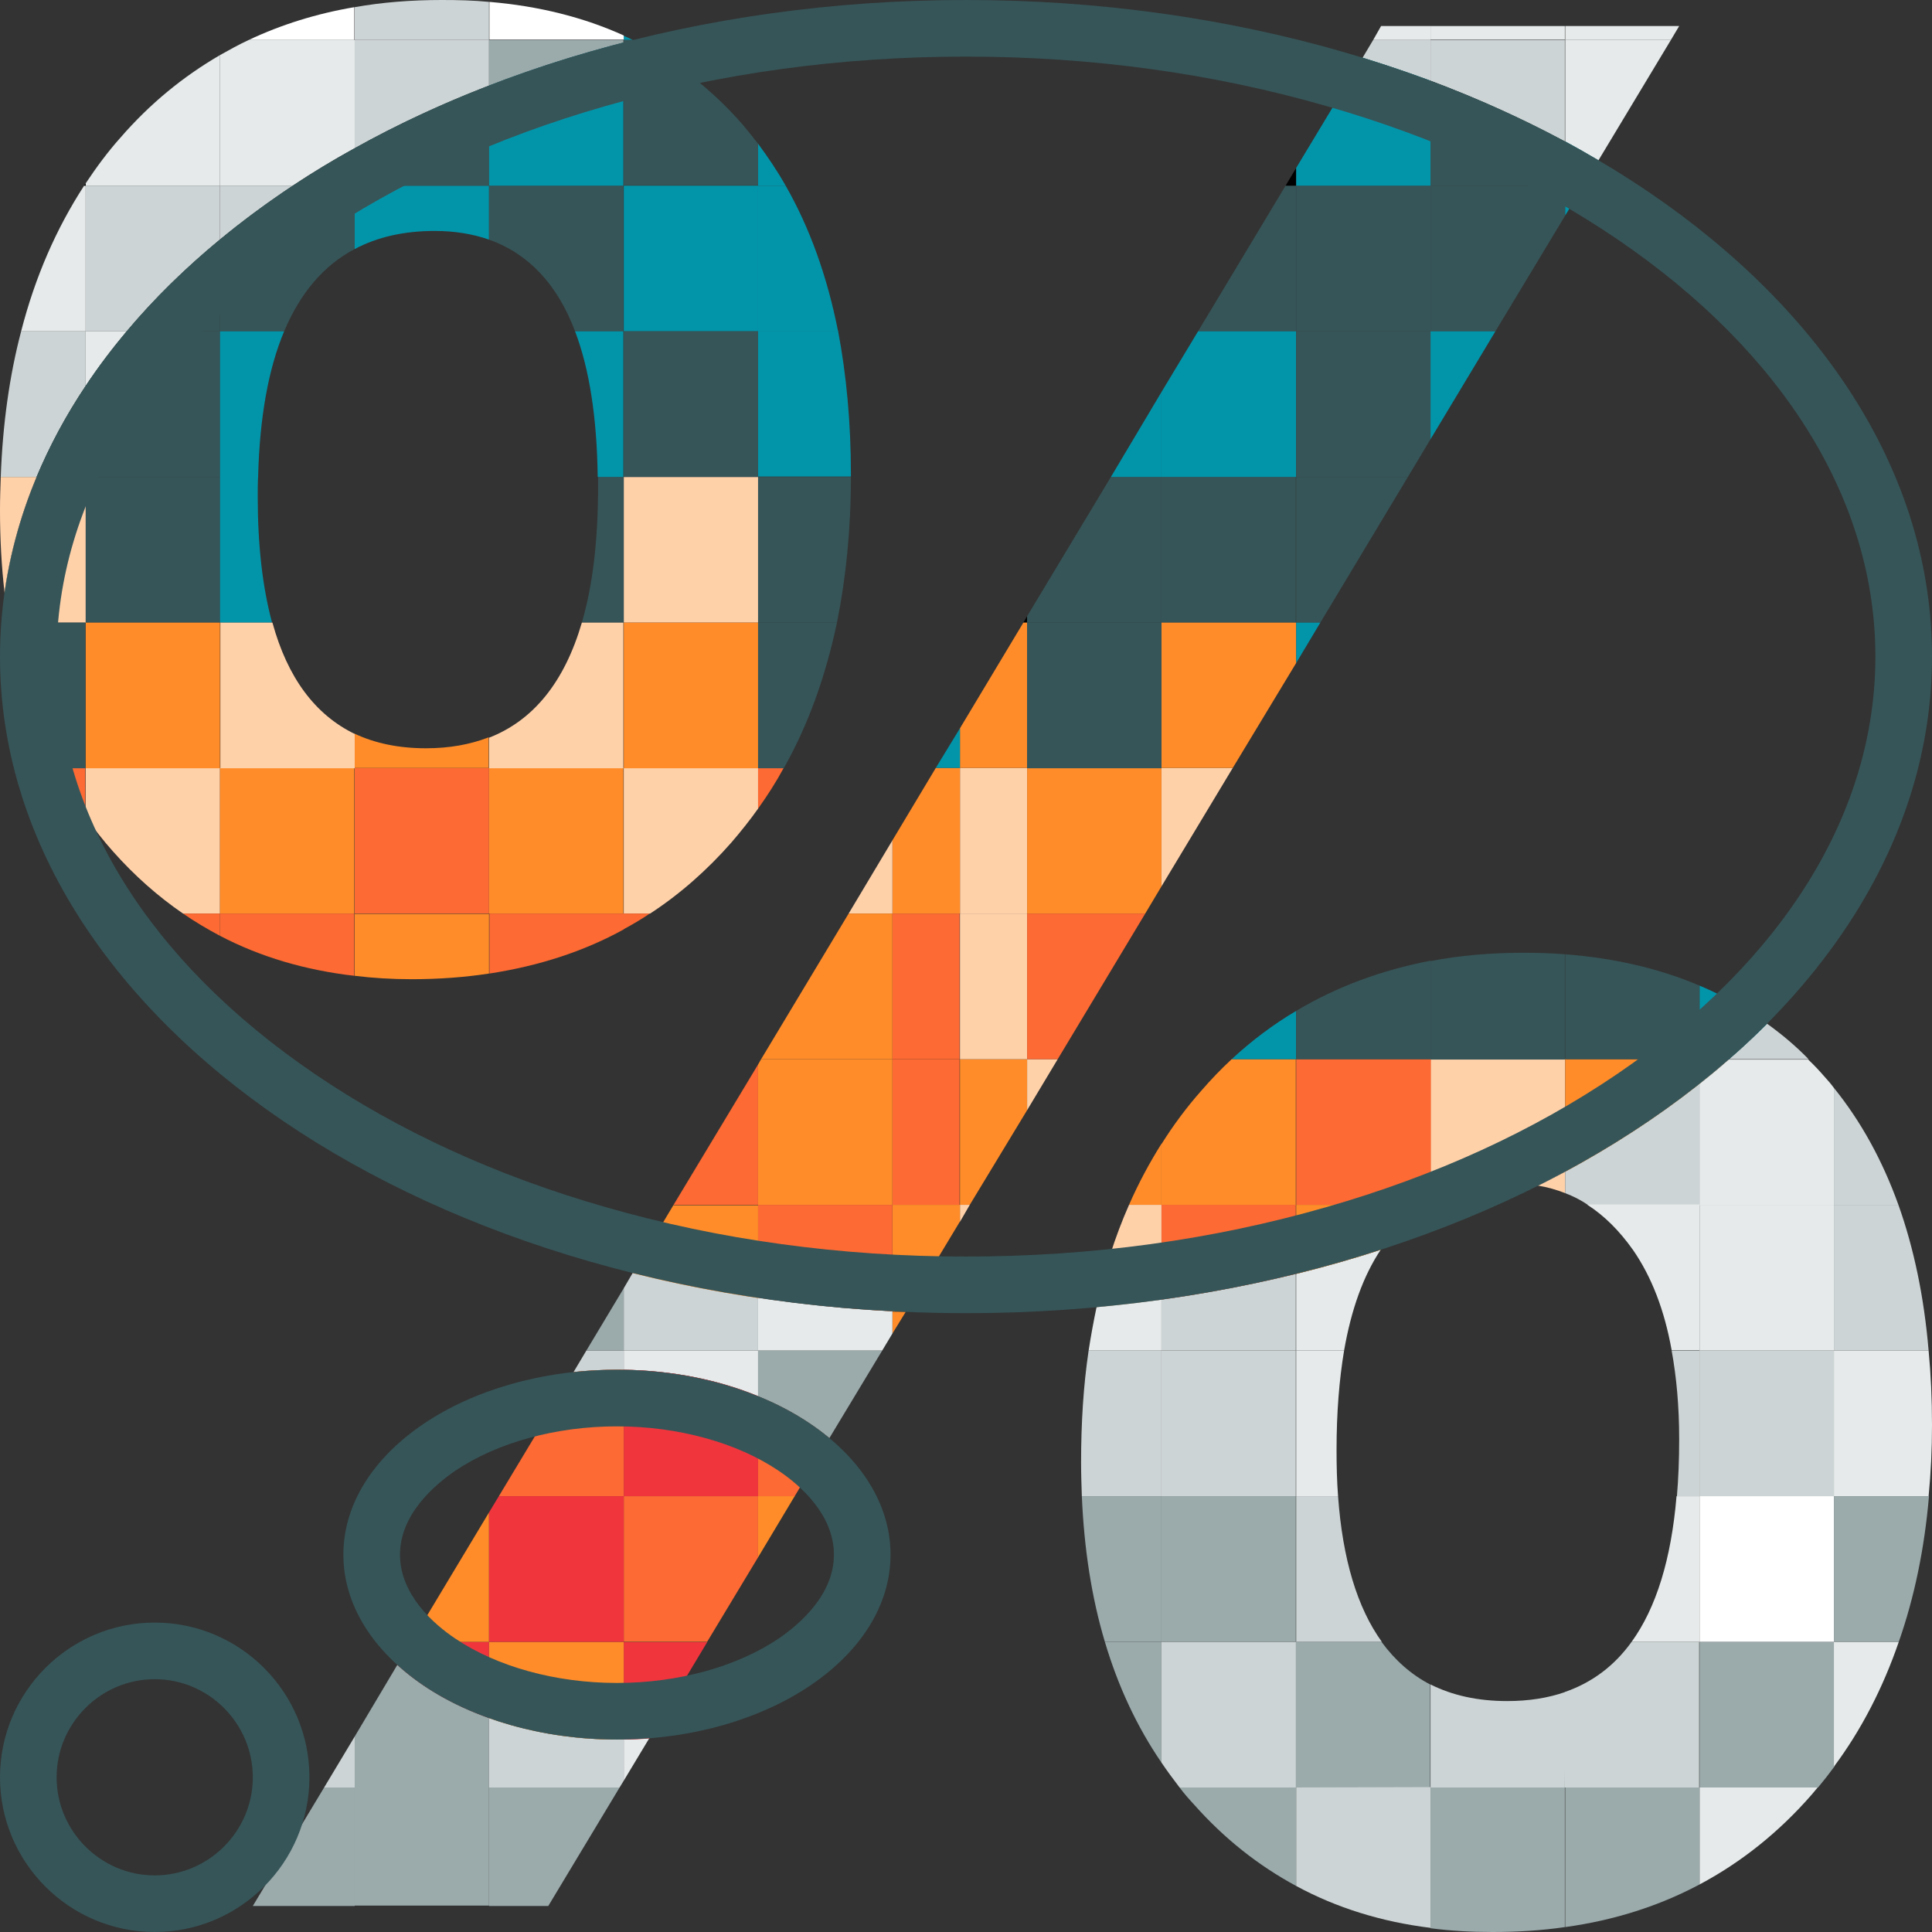 <?xml version="1.0" encoding="utf-8"?>
<!-- Generator: Adobe Illustrator 19.0.0, SVG Export Plug-In . SVG Version: 6.00 Build 0)  -->
<svg version="1.1" id="Layer_1" xmlns="http://www.w3.org/2000/svg" xmlns:xlink="http://www.w3.org/1999/xlink" x="0px" y="0px"
	 viewBox="96 11 512 512" style="enable-background:new 96 11 512 512;" xml:space="preserve">
<rect x="96" y="11" width="512" height="512" fill="#333333" stroke="none"/>
<style type="text/css">
	.st0{fill:#9BAAAB;}
	.st1{fill:#CDD4D5;}
	.st2{fill:#E6EAEA;}
	.st3{fill:#FFFFFF;}
	.st4{fill:#FF8C29;}
	.st5{fill:#FFD1A9;}
	.st6{fill:#365558;}
	.st7{fill:#0295AA;}
	.st8{fill:#FD6A33;}
	.st9{fill:#F0353D;}
</style>
<rect x="103.3" y="553.2" class="st0" width="128" height="128"/>
<rect x="231.3" y="553.2" class="st1" width="128" height="128"/>
<rect x="359.3" y="553.2" class="st2" width="128" height="128"/>
<rect x="487.3" y="553.2" class="st3" width="128" height="128"/>
<polygon class="st4" points="350.4,330.3 353,330.3 368.2,305.2 368.2,291.7 350.4,291.7 "/>
<polygon class="st5" points="368.2,305.2 376.3,291.7 368.2,291.7 "/>
<polygon points="368.2,176 368.2,174.3 367.2,176 "/>
<rect x="403.8" y="137.4" class="st6" width="35.6" height="38.6"/>
<polygon class="st6" points="368.2,174.3 368.2,176 403.8,176 403.8,137.4 390.4,137.4 "/>
<polygon class="st6" points="439.5,176 445.9,176 469.1,137.4 439.5,137.4 "/>
<rect x="475.1" y="17.9" class="st2" width="35.6" height="3.6"/>
<polygon class="st2" points="475.1,17.9 462,17.9 459.9,21.6 475.1,21.6 "/>
<polygon class="st2" points="541,17.9 510.8,17.9 510.8,21.6 538.8,21.6 "/>
<polygon class="st6" points="413.5,98.8 439.5,98.8 439.5,60.2 436.7,60.2 "/>
<polygon class="st6" points="475.1,98.8 492.3,98.8 510.8,68.1 510.8,60.2 475.1,60.2 "/>
<rect x="439.5" y="60.2" class="st6" width="35.6" height="38.6"/>
<polygon class="st7" points="510.8,68.1 515.6,60.2 510.8,60.2 "/>
<polygon points="439.5,60.2 439.5,55.5 436.7,60.2 "/>
<path class="st1" d="M510.7,21.6h-35.6v10.8c12.5,4.7,24.4,10.1,35.6,16.1V21.6z"/>
<path class="st6" d="M510.7,60.2V48.5c-11.2-6-23.1-11.4-35.6-16.1v27.8H510.7z"/>
<path class="st1" d="M475.1,21.6h-15.2l-2.8,4.7c6.1,1.9,12.1,3.9,18,6.1V21.6z"/>
<path class="st7" d="M439.5,60.2h35.6V32.4c-5.9-2.2-11.9-4.2-18-6.1l-17.6,29.2V60.2z"/>
<path class="st2" d="M538.8,21.6h-28v26.9c3,1.6,5.9,3.3,8.8,5L538.8,21.6z"/>
<path class="st7" d="M515.6,60.2l4-6.7c-2.9-1.7-5.8-3.4-8.8-5v11.7H515.6z"/>
<polygon class="st7" points="403.8,114.9 403.8,137.4 439.5,137.4 439.5,98.8 413.5,98.8 "/>
<polygon class="st7" points="403.8,137.4 403.8,114.9 390.4,137.4 "/>
<polygon class="st7" points="475.1,127.4 492.3,98.8 475.1,98.8 "/>
<polygon class="st6" points="439.5,137.4 469.1,137.4 475.1,127.4 475.1,98.8 439.5,98.8 "/>
<polygon class="st5" points="403.8,245.9 422.7,214.5 403.8,214.5 "/>
<rect x="350.4" y="214.5" class="st5" width="17.8" height="38.6"/>
<polygon class="st4" points="368.2,253.1 399.5,253.1 403.8,245.9 403.8,214.5 368.2,214.5 "/>
<polygon class="st4" points="403.8,214.5 422.7,214.5 439.5,186.7 439.5,176 403.8,176 "/>
<polygon class="st4" points="350.4,204 350.4,214.5 368.2,214.5 368.2,176 367.2,176 "/>
<rect x="368.2" y="176" class="st6" width="35.6" height="38.6"/>
<polygon class="st7" points="439.5,186.7 445.9,176 439.5,176 "/>
<rect x="350.4" y="253.1" class="st5" width="17.8" height="38.6"/>
<polygon class="st8" points="368.2,291.7 376.3,291.7 399.5,253.1 368.2,253.1 "/>
<polygon class="st5" points="350.4,334.8 353,330.3 350.4,330.3 "/>
<path class="st4" d="M414.4,300c-3.9,4.4-7.4,9.1-10.6,14.2v16.2h35.6v-38.7h-17C419.6,294.3,417,297,414.4,300z"/>
<path class="st4" d="M403.8,330.3v-16.2c-3.2,5.1-6.1,10.5-8.6,16.2H403.8z"/>
<path class="st5" d="M510.8,327.2v-5.7c-2.4,1.3-4.7,2.5-7.2,3.7C506.1,325.6,508.5,326.3,510.8,327.2z"/>
<path class="st5" d="M475.1,291.7v38c6.1-3.4,13.3-5.1,21.6-5.1c2.4,0,4.7,0.2,6.9,0.6c2.4-1.2,4.8-2.4,7.2-3.7v-29.8H475.1z"/>
<path class="st8" d="M439.5,330.3h34.6c0.3-0.2,0.7-0.4,1.1-0.6v-38h-35.7V330.3z"/>
<path class="st2" d="M575.2,291.8h-21.1c-2.5,2.2-5.1,4.4-7.8,6.5v32.1H582v-31.1c-0.8-1.1-1.7-2.1-2.6-3.1
	C578.1,294.7,576.7,293.2,575.2,291.8z"/>
<path class="st5" d="M546.3,291.8v6.5c2.7-2.1,5.3-4.3,7.8-6.5H546.3z"/>
<path class="st1" d="M510.8,327.2c2.1,0.8,4.1,1.8,6,3.1h29.7v-32.2c-10.8,8.5-22.7,16.4-35.7,23.4V327.2z"/>
<path class="st4" d="M510.8,291.7v29.8c13-7,24.9-14.8,35.7-23.4v-6.4H510.8z"/>
<path class="st1" d="M582,330.3h17.1c-4.2-11.7-9.9-22.1-17.1-31V330.3z"/>
<path class="st1" d="M564.3,282.3c-3.2,3.2-6.6,6.4-10.1,9.4h21.1C571.9,288.2,568.2,285.1,564.3,282.3z"/>
<path class="st7" d="M564.3,282.3c-5.5-4-11.5-7.4-17.9-10.1v19.5h7.8C557.7,288.6,561.1,285.5,564.3,282.3z"/>
<path class="st6" d="M475.1,265.7v26.1h35.6v-27.9h0.1c-3.6-0.3-7.4-0.4-11.2-0.4C491,263.5,482.9,264.2,475.1,265.7z"/>
<path class="st7" d="M439.5,291.7v-12.8c-6.1,3.6-11.8,7.9-17.1,12.8H439.5z"/>
<path class="st6" d="M439.5,291.7h35.6v-26.1c-13,2.5-24.9,6.9-35.6,13.3V291.7z"/>
<path class="st6" d="M510.8,291.7h35.6v-19.5c-10.6-4.5-22.5-7.3-35.6-8.3V291.7z"/>
<rect x="546.4" y="368.9" class="st1" width="35.6" height="38.6"/>
<path class="st1" d="M539,368.9c1.3,7.1,2,14.9,2,23.5c0,5.4-0.2,10.4-0.6,15.1h6.1v-38.6H539z"/>
<path class="st2" d="M608,388.6c0-6.8-0.3-13.4-0.9-19.7H582v38.6h25.1C607.7,401.4,608,395.1,608,388.6z"/>
<rect x="403.8" y="368.9" class="st1" width="35.6" height="38.6"/>
<path class="st1" d="M384.5,368.9c-1.4,9.4-2,19.3-2,29.7c0,3,0.1,6,0.2,8.9h21.1v-38.6H384.5z"/>
<path class="st2" d="M450.2,395.2c0-9.8,0.7-18.5,2-26.3h-12.7v38.6h11.1C450.3,403.6,450.2,399.5,450.2,395.2z"/>
<rect x="546.4" y="330.3" class="st2" width="35.6" height="38.6"/>
<path class="st2" d="M516.7,330.3c4.5,2.9,8.5,6.9,12.1,12c4.9,7.1,8.3,15.9,10.2,26.5h7.4v-38.6h-29.7V330.3z"/>
<path class="st1" d="M582,330.3v38.6h25.1c-1.2-14.2-3.9-27.1-8-38.6H582z"/>
<path class="st1" d="M403.8,368.9h35.6v-20.3c-11.5,2.8-23.4,5.1-35.6,6.8V368.9z"/>
<path class="st8" d="M403.8,330.3v25.1c12.2-1.7,24.1-4,35.6-6.8v-18.3H403.8z"/>
<path class="st2" d="M384.5,368.9h19.3v-13.5c-5.7,0.8-11.4,1.4-17.2,2C385.8,361.2,385.1,365,384.5,368.9z"/>
<path class="st5" d="M395.2,330.3c-3.7,8.4-6.6,17.4-8.6,27.1c5.8-0.5,11.6-1.2,17.2-2v-25.1H395.2z"/>
<path class="st2" d="M439.5,368.9h12.7c1.9-10.9,5.1-19.8,9.7-26.7c-7.3,2.4-14.7,4.5-22.4,6.4V368.9z"/>
<path class="st4" d="M474.1,330.3h-34.6v18.3c7.6-1.9,15.1-4,22.4-6.4C465.2,337.1,469.3,333.2,474.1,330.3z"/>
<path class="st0" d="M546.4,446.1v38.6h31.4c1.5-1.8,2.9-3.6,4.3-5.5v-33.1H546.4z"/>
<path class="st1" d="M403.8,446.1v32c1.5,2.2,3.1,4.4,4.8,6.6h30.9v-38.6H403.8z"/>
<path class="st0" d="M388.8,446.1c3.5,11.8,8.5,22.5,15,32v-32H388.8z"/>
<path class="st1" d="M510.8,459.4c-4.6,1.6-9.7,2.4-15.4,2.4c-7.8,0-14.5-1.5-20.3-4.4v27.3h35.6L510.8,459.4L510.8,459.4z"/>
<path class="st0" d="M462.1,446.1h-22.7v38.6H475v-27.3C470,454.8,465.7,451,462.1,446.1z"/>
<path class="st1" d="M528.4,446.1c-4.6,6.4-10.5,10.8-17.7,13.3v25.3h35.6v-38.6L528.4,446.1L528.4,446.1z"/>
<path class="st2" d="M582,446.1v33.1c7.3-9.8,13-20.9,17.2-33.1H582z"/>
<rect x="403.8" y="407.5" class="st0" width="35.6" height="38.6"/>
<path class="st0" d="M382.7,407.5c0.6,14,2.6,26.9,6.1,38.6h15v-38.6H382.7z"/>
<path class="st1" d="M450.6,407.5h-11.1v38.6h22.7C455.7,437.1,451.8,424.2,450.6,407.5z"/>
<rect x="546.4" y="407.5" class="st3" width="35.6" height="38.6"/>
<path class="st2" d="M540.3,407.5c-1.4,16.7-5.4,29.6-11.9,38.6h18v-38.6H540.3z"/>
<path class="st0" d="M607.2,407.5H582v38.6h17.2C603.3,434.4,606,421.5,607.2,407.5z"/>
<path class="st2" d="M546.4,484.7v25.7c11.1-5.9,21.1-13.9,29.8-23.9c0.5-0.6,1-1.2,1.5-1.8L546.4,484.7L546.4,484.7z"/>
<path class="st0" d="M475.1,484.7V522c5.3,0.7,10.8,1,16.4,1c6.7,0,13.1-0.4,19.2-1.3v-37H475.1z"/>
<path class="st0" d="M408.6,484.7c1.2,1.6,2.5,3.1,3.9,4.6c8,9,17,16.1,27,21.5v-26.1H408.6z"/>
<path class="st1" d="M439.5,484.7v26.1c10.7,5.8,22.6,9.5,35.6,11.1v-37.3L439.5,484.7L439.5,484.7z"/>
<path class="st0" d="M510.8,484.7v37c13-1.8,24.9-5.6,35.6-11.3v-25.7H510.8z"/>
<path class="st0" d="M190,471.2v13.5h35.6v-18.4c-9.6-3.4-17.9-8.2-24.3-14.1L190,471.2z"/>
<path class="st9" d="M205,446.1l-3.7,6.1c6.4,5.8,14.7,10.6,24.3,14.1v-20.2H205z"/>
<polygon class="st1" points="190,484.7 190,471.2 181.9,484.7 "/>
<path class="st2" d="M261.3,482.9l6.8-11.3c-2.2,0.2-4.5,0.3-6.8,0.3V482.9z"/>
<path class="st9" d="M261.3,446.1V472c2.3,0,4.5-0.1,6.8-0.3l15.3-25.5H261.3z"/>
<path class="st1" d="M225.6,466.3v18.4h34.6l1.1-1.8V472c-0.6,0-1.2,0-1.8,0C247.3,472,235.7,469.9,225.6,466.3z"/>
<path class="st4" d="M225.6,446.1v20.2c10.1,3.6,21.7,5.7,33.9,5.7c0.6,0,1.2,0,1.8,0v-25.9H225.6z"/>
<polygon class="st4" points="332.5,233.7 332.5,253.1 350.4,253.1 350.4,214.5 344,214.5 "/>
<polygon class="st5" points="332.5,253.1 332.5,233.7 320.9,253.1 "/>
<polygon class="st7" points="350.4,214.5 350.4,204 344,214.5 "/>
<polygon class="st8" points="296.9,330.3 296.9,293.1 274.5,330.3 "/>
<rect x="332.5" y="291.7" class="st8" width="17.8" height="38.6"/>
<polygon class="st4" points="296.9,293.1 296.9,330.3 332.5,330.3 332.5,291.7 297.7,291.7 "/>
<rect x="332.5" y="253.1" class="st8" width="17.8" height="38.6"/>
<polygon class="st4" points="297.7,291.7 332.5,291.7 332.5,253.1 320.9,253.1 "/>
<path class="st2" d="M296.9,368.9h-35.6v5.1c13,0.2,25.2,2.7,35.6,7V368.9z"/>
<path class="st9" d="M296.9,407.5V381c-10.4-4.3-22.6-6.8-35.6-7v33.5H296.9z"/>
<path class="st1" d="M261.3,374v-5.1h-9.9l-3.4,5.7c3.8-0.4,7.6-0.6,11.5-0.6C260.1,374,260.7,374,261.3,374z"/>
<path class="st8" d="M261.3,407.5V374c-0.6,0-1.2,0-1.8,0c-3.9,0-7.8,0.2-11.5,0.6l-19.8,32.9H261.3z"/>
<path class="st0" d="M329.8,368.9h-32.9V381c7.2,2.9,13.6,6.7,18.9,11.1L329.8,368.9z"/>
<path class="st8" d="M306.6,407.5l9.2-15.3c-5.3-4.4-11.7-8.2-18.9-11.1v26.5H306.6z"/>
<path class="st1" d="M261.3,352.4v16.5h35.6v-14c-11.4-1.7-22.5-3.9-33.2-6.6L261.3,352.4z"/>
<path class="st4" d="M274.5,330.3l-10.8,18.1c10.7,2.7,21.8,4.9,33.2,6.6v-24.6H274.5z"/>
<polygon class="st0" points="261.3,368.9 261.3,352.4 251.4,368.9 "/>
<path class="st4" d="M332.5,364.4l3.5-5.7c-1.2,0-2.3-0.1-3.5-0.1V364.4z"/>
<path class="st4" d="M350.4,330.3h-17.9v28.2c1.2,0.1,2.3,0.1,3.5,0.1l14.4-23.9V330.3z"/>
<path class="st2" d="M296.9,368.9h32.9l2.7-4.5v-5.9c-12.1-0.6-24-1.8-35.6-3.6V368.9z"/>
<path class="st8" d="M296.9,330.3v24.6c11.6,1.7,23.5,2.9,35.6,3.6v-28.2H296.9z"/>
<polygon class="st8" points="261.3,446.1 283.4,446.1 296.9,423.7 296.9,407.5 261.3,407.5 "/>
<polygon class="st4" points="225.6,446.1 225.6,411.8 205,446.1 "/>
<polygon class="st9" points="225.6,411.8 225.6,446.1 261.3,446.1 261.3,407.5 228.2,407.5 "/>
<polygon class="st4" points="296.9,423.7 306.6,407.5 296.9,407.5 "/>
<rect x="190" y="484.7" class="st0" width="35.6" height="31.3"/>
<polygon class="st0" points="181.9,484.7 163,516.1 190,516.1 190,484.7 "/>
<polygon class="st0" points="260.2,484.7 225.6,484.7 225.6,516.1 241.3,516.1 "/>
<path class="st5" d="M261.3,253.1h7c7.8-5.1,15-11.4,21.5-18.8c2.5-2.9,4.9-5.9,7.1-9v-10.8h-35.6V253.1z"/>
<path class="st5" d="M118.7,227.5c2.3,3.2,4.7,6.3,7.3,9.2c5.7,6.4,11.8,11.8,18.5,16.4h9.8v-38.6h-35.6V227.5z"/>
<path class="st8" d="M118.6,227.5v-13h-7.9C113.1,219.1,115.7,223.4,118.6,227.5z"/>
<rect x="190" y="214.5" class="st8" width="35.6" height="38.6"/>
<rect x="154.3" y="214.5" class="st4" width="35.6" height="38.6"/>
<rect x="225.6" y="214.5" class="st4" width="35.6" height="38.6"/>
<path class="st8" d="M296.9,225.3c2.5-3.5,4.8-7.1,6.8-10.8h-6.8V225.3z"/>
<path class="st1" d="M225.6,11.5c-4.1-0.4-8.2-0.5-12.5-0.5c-8.1,0-15.8,0.6-23.1,1.9v8.7h35.6V11.5z"/>
<path class="st3" d="M189.9,12.9c-10,1.7-19.3,4.6-28,8.7h28V12.9z"/>
<path class="st7" d="M261.3,20.5v1.1h2.4C262.9,21.2,262.1,20.8,261.3,20.5z"/>
<path class="st3" d="M261.3,20.4c-10.6-4.8-22.5-7.8-35.6-8.9v10h35.6V20.4z"/>
<path class="st1" d="M154.3,74.5V60.2h-35.6v38.6h10.9C136.8,90.2,145.1,82.1,154.3,74.5z"/>
<path class="st6" d="M154.3,74.5c-9.2,7.6-17.5,15.7-24.7,24.3h24.7V74.5z"/>
<path class="st2" d="M118.7,60.2h-0.4c-7.4,11.4-13,24.2-16.7,38.6h17.1V60.2z"/>
<path class="st7" d="M190,77c6-3.2,13.1-4.8,21.2-4.8c5.3,0,10.1,0.8,14.4,2.3V60.2H190V77z"/>
<path class="st1" d="M154.3,60.2v14.3c6.1-5,12.5-9.7,19.3-14.3H154.3z"/>
<path class="st6" d="M171.3,98.8c4.3-10.2,10.5-17.5,18.7-21.8V60.2h-16.4c-6.8,4.5-13.3,9.3-19.3,14.3v24.3H171.3z"/>
<rect x="261.3" y="60.2" class="st7" width="35.6" height="38.6"/>
<path class="st6" d="M225.6,74.5c10.4,3.7,18.1,11.8,22.8,24.3h12.8V60.2h-35.6V74.5z"/>
<path class="st7" d="M296.9,60.2v38.6h21.2c-2.9-14.6-7.5-27.4-13.9-38.6H296.9z"/>
<path class="st2" d="M154.3,25.6c-9.8,5.7-18.6,12.9-26.4,21.9c-3.4,3.8-6.4,7.9-9.2,12.1v0.6h35.6V25.6z"/>
<path d="M118.7,59.6c-0.1,0.2-0.3,0.4-0.4,0.6h0.4V59.6z"/>
<path class="st1" d="M225.6,21.6H190v28.7c11.1-6.2,23-11.7,35.6-16.6V21.6z"/>
<path class="st6" d="M225.6,60.2V33.7C213,38.5,201.1,44.1,190,50.3v9.9H225.6z"/>
<path class="st2" d="M190,21.6h-28.1c-2.6,1.2-5.1,2.6-7.6,4v34.6h19.3c5.2-3.5,10.7-6.8,16.4-9.9V21.6z"/>
<path class="st6" d="M190,50.3c-5.7,3.1-11.1,6.5-16.4,9.9H190V50.3z"/>
<path class="st6" d="M263.7,21.6h-2.4v0.7C262.1,22,262.9,21.8,263.7,21.6C263.7,21.6,263.7,21.6,263.7,21.6z"/>
<path class="st6" d="M296.9,60.2V49.1c-1.3-1.7-2.7-3.4-4.1-5.1c-8.3-9.5-18-17-29.1-22.4c-0.8,0.2-1.6,0.4-2.4,0.6v37.9H296.9z"/>
<path class="st0" d="M261.2,21.6h-35.6v12.1c11.4-4.4,23.2-8.2,35.6-11.4V21.6z"/>
<path class="st7" d="M261.2,60.2V22.3c-12.4,3.2-24.2,7-35.6,11.4v26.5H261.2z"/>
<path class="st7" d="M296.9,60.2h7.3c-2.2-3.9-4.7-7.6-7.3-11.1V60.2z"/>
<rect x="261.3" y="137.4" class="st5" width="35.6" height="38.6"/>
<path class="st6" d="M254.5,139.9c0,14.2-1.4,26.2-4.3,36.1h11.1v-38.6h-6.8C254.5,138.2,254.5,139.1,254.5,139.9z"/>
<path class="st6" d="M296.9,176h20.9c2.4-11.9,3.7-24.8,3.7-38.6h-24.6V176z"/>
<rect x="118.7" y="137.4" class="st6" width="35.6" height="38.6"/>
<path class="st5" d="M96.2,137.4c-0.1,2.9-0.2,5.8-0.2,8.8c0,7.6,0.4,14.9,1.2,21.8c1.5-10.5,4.4-20.8,8.5-30.6H96.2z"/>
<path class="st5" d="M118.7,176v-38.6h-13c-4.1,9.9-7,20.1-8.5,30.6c0.3,2.7,0.7,5.4,1.1,8H118.7z"/>
<path class="st7" d="M164.4,137.3h-10.1V176h13.8c-2.5-9.3-3.8-20.3-3.8-33.4C164.3,140.8,164.3,139,164.4,137.3z"/>
<rect x="261.3" y="98.8" class="st6" width="35.6" height="38.6"/>
<path class="st7" d="M254.4,137.4h6.8V98.8h-12.8C252.2,108.8,254.2,121.7,254.4,137.4z"/>
<path class="st7" d="M296.9,98.7v38.6h24.6c0-0.1,0-0.4,0-0.6c0-13.7-1.2-26.4-3.4-38H296.9z"/>
<path class="st2" d="M118.7,98.8v14.5c3.3-5,6.9-9.8,10.9-14.5H118.7z"/>
<path class="st6" d="M154.3,137.4V98.8h-24.7c-3.9,4.7-7.6,9.5-10.9,14.5v24.1H154.3z"/>
<path class="st1" d="M118.7,98.8h-17.1c-3.1,11.8-4.9,24.7-5.4,38.6h9.5c3.5-8.3,7.8-16.4,13-24.1V98.8z"/>
<path class="st6" d="M118.7,113.3c-5.2,7.8-9.5,15.8-13,24.1h13V113.3z"/>
<path class="st7" d="M154.3,137.4h10.1c0.4-15.7,2.7-28.6,6.9-38.6h-17V137.4z"/>
<rect x="118.7" y="176" class="st4" width="35.6" height="38.6"/>
<path class="st6" d="M110.7,214.6h7.9V176H98.3C100.6,190.3,104.8,203.1,110.7,214.6z"/>
<path class="st4" d="M225.5,206.4L225.5,206.4c0,0,0.1,0,0.1,0H225.5z"/>
<path class="st4" d="M189.9,205.4v9.1h35.6v-8.1c-4.9,1.9-10.4,2.9-16.6,2.9C201.7,209.3,195.4,208,189.9,205.4z"/>
<path class="st5" d="M168.2,176h-13.8v38.6H190v-9.1C179.5,200.4,172.2,190.6,168.2,176z"/>
<rect x="261.3" y="176" class="st4" width="35.6" height="38.6"/>
<path class="st5" d="M225.6,206.5v8.1h35.6V176h-11C245.6,191.7,237.4,201.9,225.6,206.5z"/>
<path class="st6" d="M296.9,214.6h6.8c6.5-11.5,11.1-24.4,14.1-38.6h-20.9V214.6z"/>
<path class="st8" d="M154.3,259v-5.9h-9.8C147.7,255.3,150.9,257.2,154.3,259z"/>
<path class="st4" d="M190,269.6c4.9,0.6,9.9,0.9,15.1,0.9c7.1,0,14-0.5,20.5-1.5v-15.8H190V269.6z"/>
<path class="st8" d="M154.3,259c10.7,5.6,22.6,9.1,35.6,10.6v-16.5h-35.6V259z"/>
<path class="st8" d="M261.2,257.3c2.4-1.3,4.8-2.7,7-4.2h-7V257.3z"/>
<path class="st8" d="M225.7,269c13-2,24.9-5.8,35.6-11.7v-4.2h-35.6V269z"/>
<circle class="st7" cx="857" cy="482" r="41"/>
<ellipse class="st7" cx="979.5" cy="423" rx="72.5" ry="49"/>
<ellipse class="st7" cx="1072" cy="185" rx="256" ry="174"/>
<g>
	<g>
		<path class="st6" d="M137,456c14.3,0,26,11.7,26,26s-11.7,26-26,26s-26-11.7-26-26S122.7,456,137,456 M137,441
			c-22.6,0-41,18.4-41,41s18.4,41,41,41s41-18.4,41-41S159.6,441,137,441L137,441z"/>
	</g>
</g>
<g>
	<g>
		<path class="st6" d="M259.5,389c16.2,0,31.8,4.3,42.9,11.8c5.5,3.7,14.6,11.5,14.6,22.2s-9.2,18.5-14.6,22.2
			c-11.1,7.5-26.7,11.8-42.9,11.8s-31.8-4.3-42.9-11.8c-5.5-3.7-14.6-11.5-14.6-22.2s9.2-18.5,14.6-22.2
			C227.7,393.3,243.3,389,259.5,389 M259.5,374c-40,0-72.5,21.9-72.5,49s32.5,49,72.5,49s72.5-21.9,72.5-49S299.5,374,259.5,374
			L259.5,374z"/>
	</g>
</g>
<g>
	<g>
		<path class="st6" d="M352,26c33.2,0,65.3,4.4,95.5,13.1c29,8.3,54.9,20.2,77.1,35.3c44.1,30,68.4,69.3,68.4,110.6
			s-24.3,80.6-68.4,110.6c-22.2,15.1-48.1,27-77.1,35.3c-30.2,8.7-62.3,13.1-95.5,13.1s-65.3-4.4-95.5-13.1
			c-29-8.3-54.9-20.2-77.1-35.3c-44.1-30-68.4-69.3-68.4-110.6s24.3-80.6,68.4-110.6c22.2-15.1,48.1-27,77.1-35.3
			C286.7,30.4,318.8,26,352,26 M352,11C210.6,11,96,88.9,96,185s114.6,174,256,174s256-77.9,256-174S493.4,11,352,11L352,11z"/>
	</g>
</g>
</svg>
